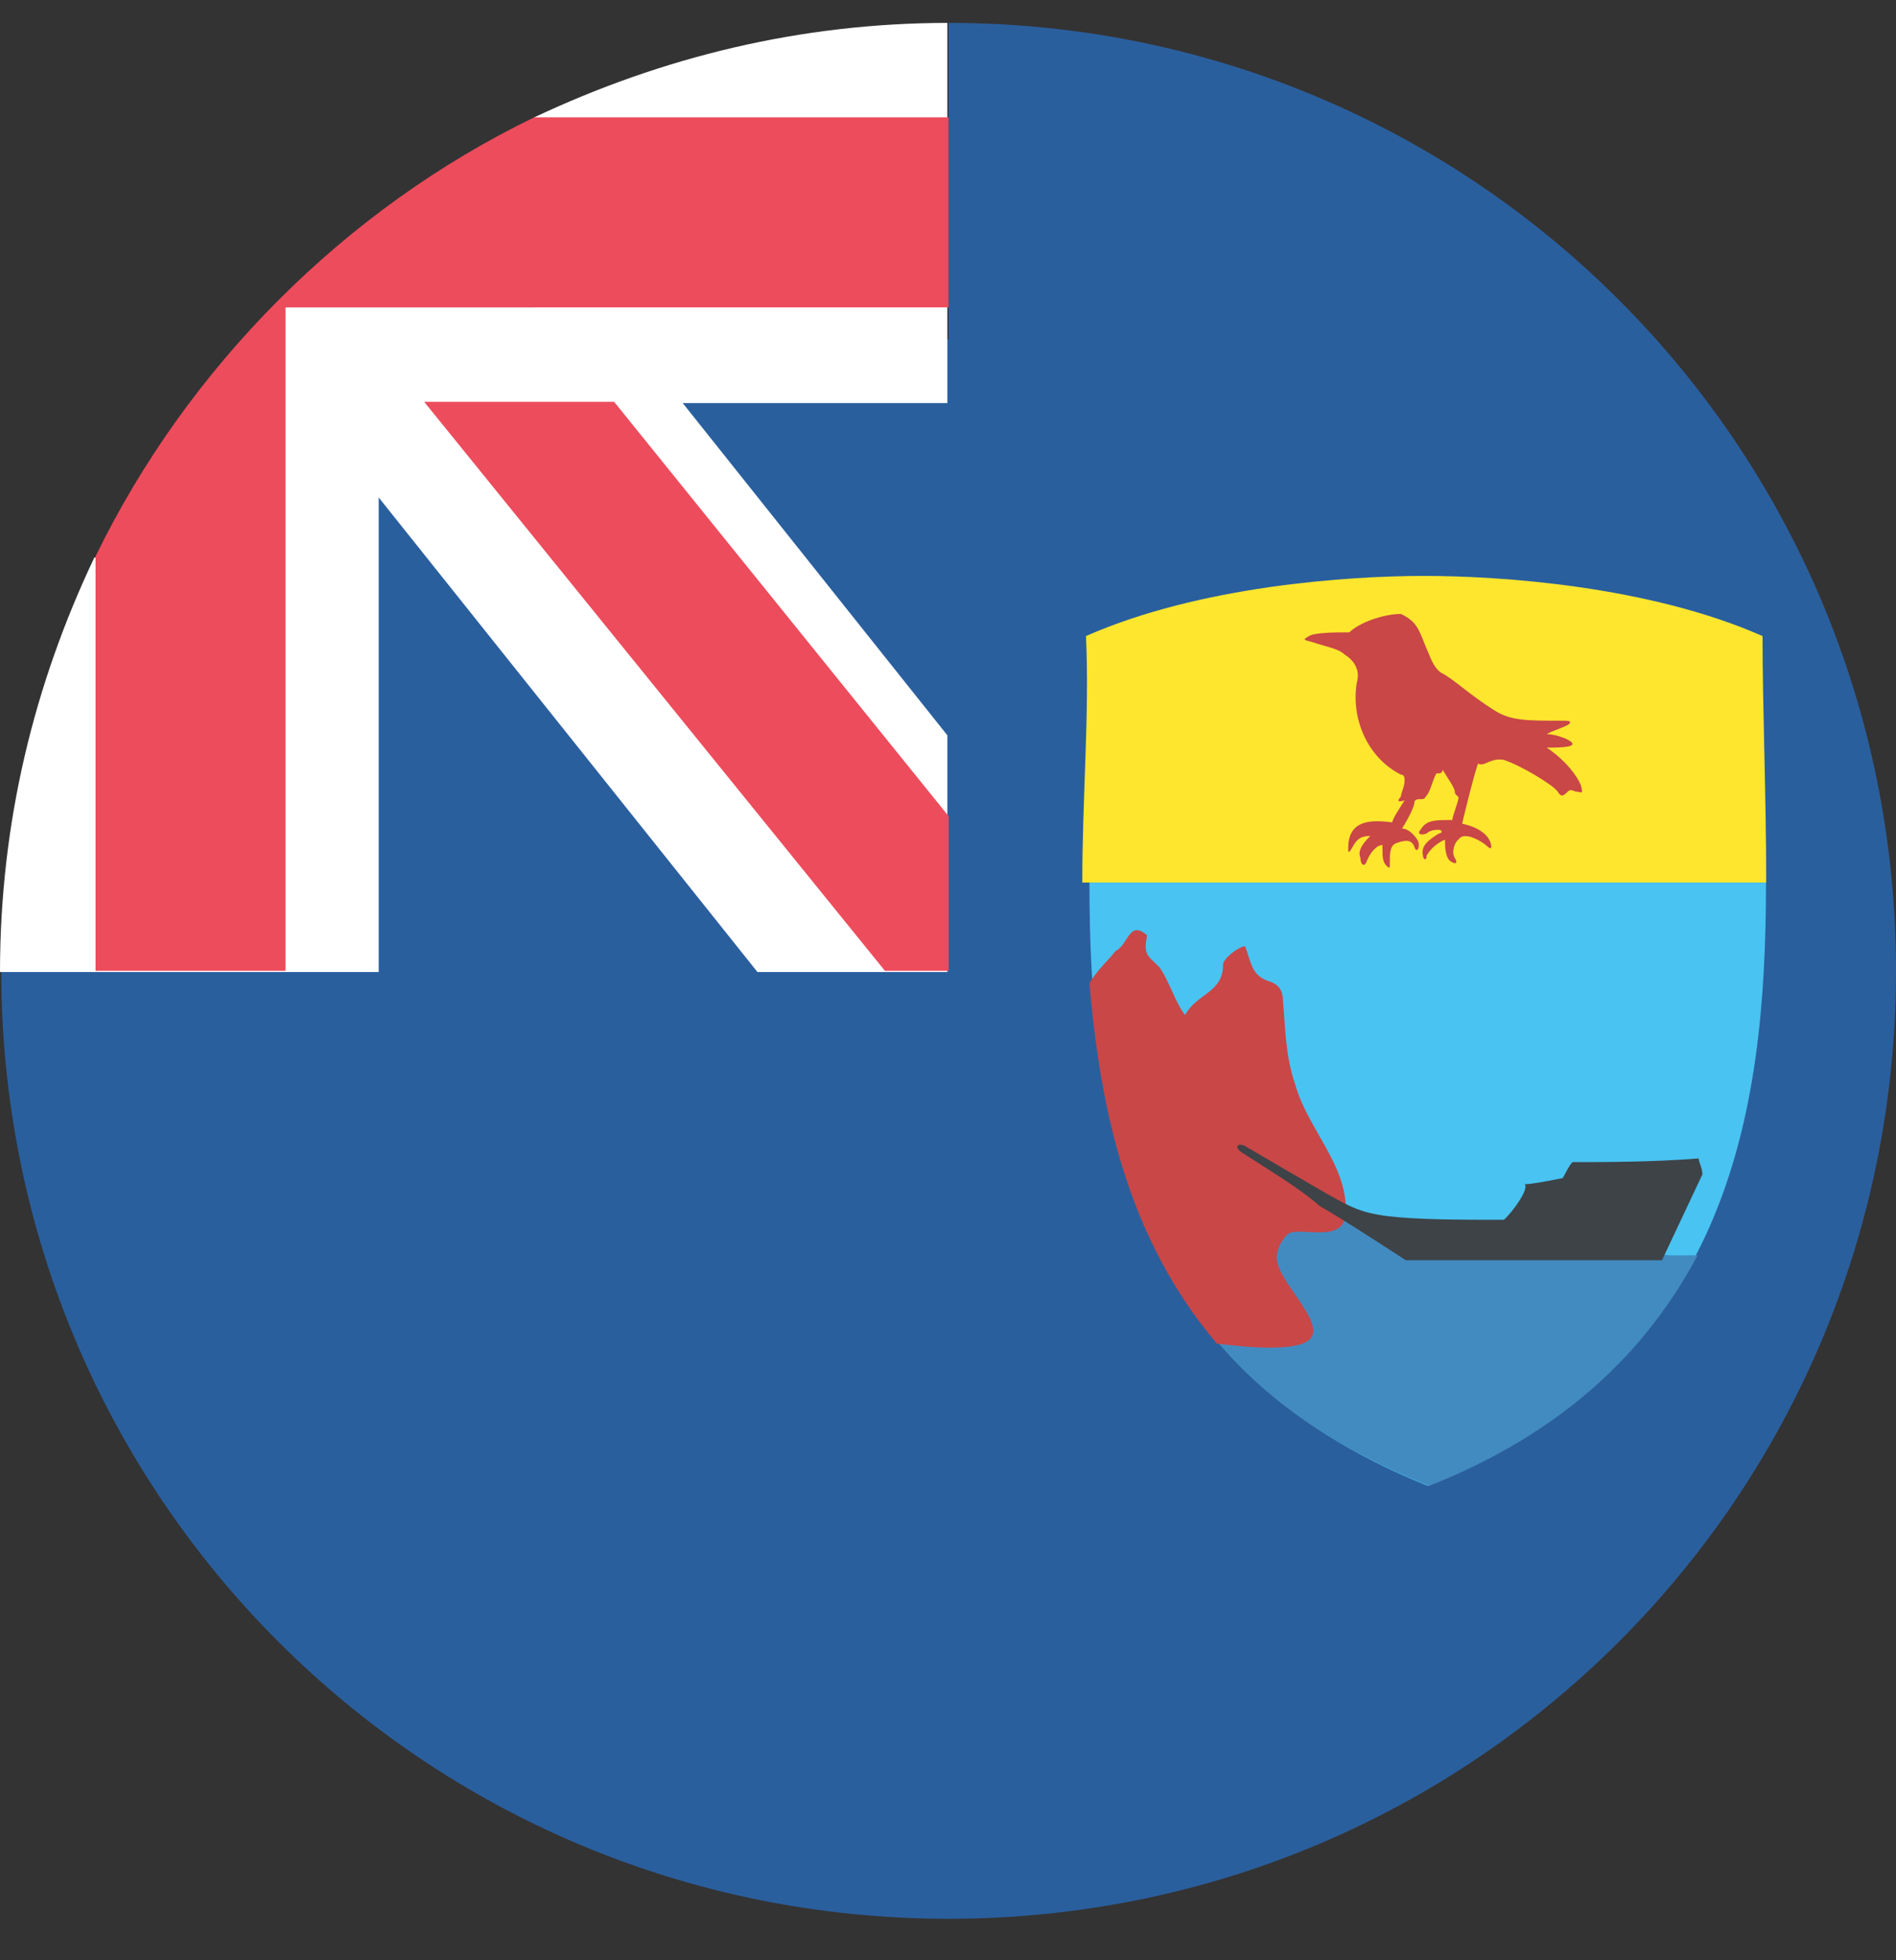 <svg width="30" height="31" viewBox="0 0 30 31" fill="none" xmlns="http://www.w3.org/2000/svg">
<rect x="0" y="0" width="30" height="31" fill="#333333" stroke="none"/>
<path d="M15.01 0.362V5.365H5.023V15.353H0.02C0.02 23.653 6.71 30.344 15.01 30.344C23.31 30.344 30 23.653 30 15.353C30 7.053 23.31 0.362 15.01 0.362Z" fill="#2A5F9E"/>
<path d="M15.01 0.362C12.663 0.362 10.472 0.905 8.455 1.855V4.861H4.499V8.817H1.493C0.543 10.815 0 13.006 0 15.372H5.992V7.867L11.985 15.372H14.99V11.629L10.802 6.374H14.99V0.362H15.01Z" fill="white"/>
<path d="M6.711 6.354L14.002 15.353H15.011V12.909L9.717 6.354H6.711Z" fill="#ED4C5C"/>
<path d="M15.009 1.855H8.454C5.448 3.309 2.966 5.811 1.512 8.798V15.353H4.518V4.861H15.009V1.855Z" fill="#ED4C5C"/>
<path d="M27.943 13.957C27.943 17.661 27.342 21.598 22.591 23.498C17.84 21.598 17.238 17.661 17.238 13.957H27.943Z" fill="#49C3F2"/>
<path d="M22.613 23.498C24.766 22.645 26.065 21.346 26.86 19.852H26.414C26.317 19.852 21.818 19.406 21.314 19.212C20.868 19.057 19.123 19.367 18.27 19.658C19.006 21.249 20.306 22.587 22.613 23.498Z" fill="#428BC1"/>
<path d="M19.255 21.249C19.313 21.249 20.554 21.442 20.748 21.152C20.942 20.861 20.147 20.201 20.205 19.852C20.205 19.755 20.302 19.561 20.399 19.503C20.593 19.406 21.253 19.658 21.291 19.212C21.349 18.456 20.69 17.855 20.496 17.157C20.341 16.71 20.341 16.303 20.302 15.857C20.302 15.663 20.244 15.566 20.05 15.508C19.798 15.411 19.798 15.217 19.701 14.965C19.604 14.965 19.352 15.159 19.352 15.256C19.352 15.702 18.945 15.702 18.751 16.051C18.596 15.857 18.499 15.508 18.344 15.295C18.15 15.101 18.091 15.101 18.15 14.791C17.859 14.539 17.859 14.946 17.645 15.043C17.587 15.14 17.393 15.295 17.238 15.547C17.413 17.603 17.859 19.6 19.255 21.249Z" fill="#C94747"/>
<path d="M27.946 13.957C27.946 12.56 27.888 11.203 27.888 10.059C26.084 9.264 23.738 9.108 22.535 9.108C21.333 9.108 18.987 9.264 17.183 10.059C17.241 11.261 17.125 12.599 17.125 13.957H27.946Z" fill="#FFE62E"/>
<path d="M23.795 19.29C23.097 19.29 22.438 19.29 21.953 19.232C21.507 19.174 21.352 19.076 21.003 18.883C20.498 18.592 20.401 18.534 19.703 18.126C19.606 18.068 19.509 18.126 19.645 18.223C20.343 18.669 20.595 18.824 20.886 19.076C21.235 19.27 22.244 19.93 22.244 19.93H26.297L26.937 18.572C26.937 18.475 26.878 18.378 26.878 18.32C26.122 18.378 25.424 18.378 24.881 18.378C24.823 18.436 24.784 18.534 24.726 18.631C24.435 18.689 24.222 18.727 24.125 18.727C24.202 18.805 23.911 19.193 23.795 19.29Z" fill="#3E4347"/>
<path d="M21.351 10C21.157 10 20.808 10 20.711 10.059C20.614 10.117 20.614 10.117 20.769 10.155C20.924 10.214 21.177 10.252 21.274 10.35C21.429 10.446 21.526 10.601 21.468 10.796C21.371 11.397 21.662 11.998 22.166 12.25C22.224 12.25 22.224 12.308 22.224 12.347C22.224 12.444 22.166 12.541 22.166 12.599C22.108 12.657 22.108 12.696 22.224 12.657C22.166 12.754 22.03 12.948 22.03 13.006C21.623 12.948 21.332 13.006 21.332 13.414C21.332 13.472 21.332 13.511 21.39 13.414C21.448 13.317 21.487 13.22 21.681 13.22C21.526 13.375 21.487 13.472 21.526 13.569C21.526 13.666 21.584 13.724 21.623 13.627C21.662 13.53 21.72 13.433 21.817 13.375C21.875 13.375 21.875 13.317 21.875 13.433C21.875 13.53 21.875 13.627 21.933 13.685C21.991 13.743 21.991 13.743 21.991 13.627C21.991 13.511 21.991 13.375 22.088 13.336C22.243 13.278 22.34 13.278 22.379 13.394C22.418 13.511 22.476 13.394 22.437 13.297C22.379 13.2 22.282 13.103 22.185 13.103C22.282 12.948 22.379 12.754 22.379 12.696C22.379 12.638 22.437 12.638 22.476 12.638C22.534 12.638 22.534 12.638 22.573 12.58C22.631 12.521 22.67 12.328 22.728 12.231C22.786 12.231 22.825 12.231 22.825 12.172C22.922 12.328 23.019 12.463 23.019 12.521C23.019 12.58 23.077 12.58 23.077 12.618C23.077 12.677 22.98 12.909 22.98 12.968C22.689 12.968 22.573 12.967 22.476 13.123C22.418 13.181 22.476 13.22 22.573 13.181C22.631 13.123 22.728 13.123 22.767 13.123C22.825 13.123 22.825 13.181 22.767 13.181C22.612 13.278 22.476 13.375 22.515 13.53C22.515 13.588 22.573 13.627 22.573 13.53C22.631 13.433 22.728 13.336 22.864 13.278C22.864 13.375 22.864 13.569 22.961 13.627C23.058 13.685 23.058 13.627 23.019 13.569C22.961 13.472 23.019 13.317 23.077 13.278C23.174 13.123 23.484 13.336 23.523 13.375C23.581 13.433 23.62 13.433 23.581 13.317C23.523 13.162 23.329 13.065 23.135 13.026C23.194 12.774 23.329 12.231 23.387 12.075C23.484 12.134 23.581 11.979 23.795 12.017C24.085 12.114 24.59 12.425 24.648 12.521C24.706 12.618 24.745 12.58 24.803 12.521C24.861 12.463 24.9 12.521 24.958 12.521C25.016 12.521 25.055 12.58 25.016 12.425C24.958 12.269 24.764 12.017 24.473 11.823C24.628 11.823 24.881 11.823 24.881 11.765C24.881 11.707 24.628 11.61 24.473 11.61C24.57 11.552 24.726 11.513 24.822 11.455C24.881 11.397 24.822 11.397 24.667 11.397C24.163 11.397 23.911 11.397 23.659 11.242C23.252 10.989 23 10.737 22.806 10.64C22.709 10.582 22.651 10.446 22.612 10.35C22.456 10 22.457 9.845 22.166 9.709C21.894 9.709 21.506 9.845 21.351 10Z" fill="#C94747"/>
</svg>
